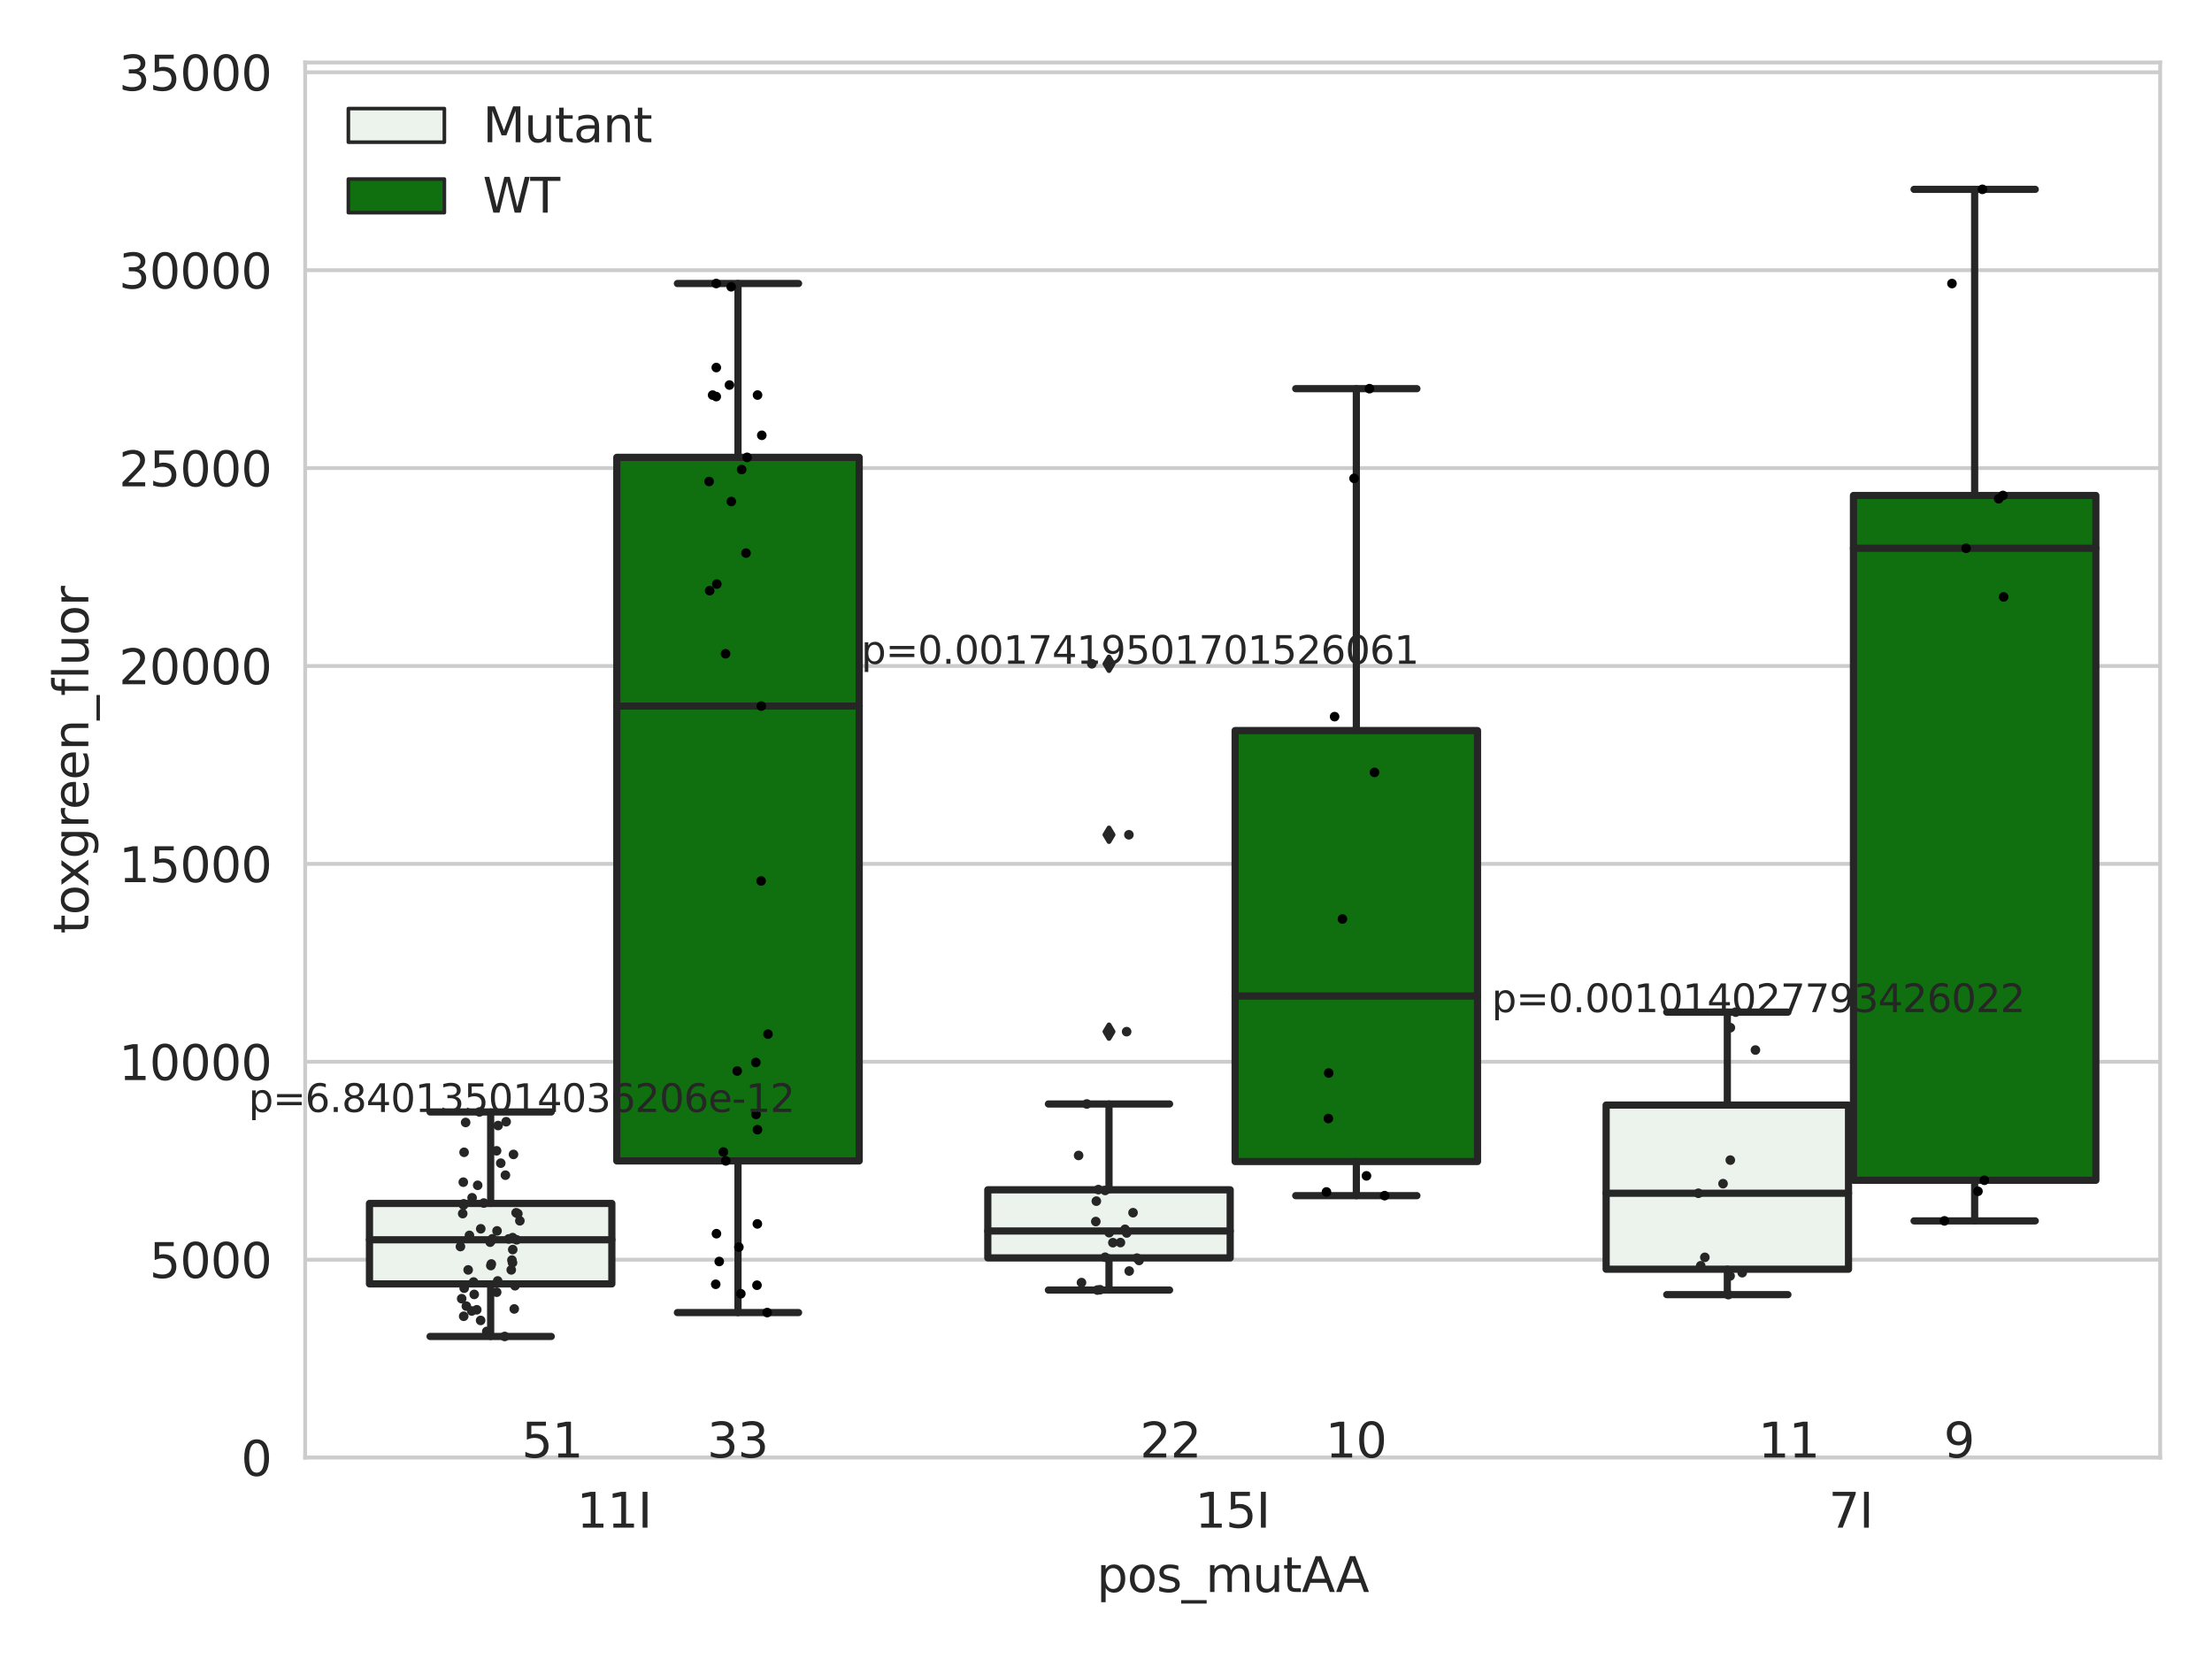 <?xml version="1.0" encoding="utf-8" standalone="no"?>
<!DOCTYPE svg PUBLIC "-//W3C//DTD SVG 1.1//EN"
  "http://www.w3.org/Graphics/SVG/1.1/DTD/svg11.dtd">
<svg xmlns:xlink="http://www.w3.org/1999/xlink" width="460.8pt" height="345.6pt" viewBox="0 0 460.8 345.6" xmlns="http://www.w3.org/2000/svg" version="1.1">
 <defs>
  <style type="text/css">*{stroke-linejoin: round; stroke-linecap: butt}</style>
 </defs>
 <g id="figure_1">
  <g id="patch_1">
   <path d="M 0 345.6 
L 460.8 345.6 
L 460.8 0 
L 0 0 
z
" style="fill: #ffffff"/>
  </g>
  <g id="axes_1">
   <g id="patch_2">
    <path d="M 63.571 303.64 
L 450 303.64 
L 450 13.022 
L 63.571 13.022 
z
" style="fill: #ffffff"/>
   </g>
   <g id="matplotlib.axis_1">
    <g id="xtick_1">
     <g id="text_1">
      <!-- 11I -->
      <g style="fill: #262626" transform="translate(120.139 318.238) scale(0.1 -0.1)">
       <defs>
        <path id="DejaVuSans-31" d="M 794 531 
L 1825 531 
L 1825 4091 
L 703 3866 
L 703 4441 
L 1819 4666 
L 2450 4666 
L 2450 531 
L 3481 531 
L 3481 0 
L 794 0 
L 794 531 
z
" transform="scale(0.016)"/>
        <path id="DejaVuSans-49" d="M 628 4666 
L 1259 4666 
L 1259 0 
L 628 0 
L 628 4666 
z
" transform="scale(0.016)"/>
       </defs>
       <use xlink:href="#DejaVuSans-31"/>
       <use xlink:href="#DejaVuSans-31" x="63.623"/>
       <use xlink:href="#DejaVuSans-49" x="127.246"/>
      </g>
     </g>
    </g>
    <g id="xtick_2">
     <g id="text_2">
      <!-- 15I -->
      <g style="fill: #262626" transform="translate(248.948 318.238) scale(0.1 -0.1)">
       <defs>
        <path id="DejaVuSans-35" d="M 691 4666 
L 3169 4666 
L 3169 4134 
L 1269 4134 
L 1269 2991 
Q 1406 3038 1543 3061 
Q 1681 3084 1819 3084 
Q 2600 3084 3056 2656 
Q 3513 2228 3513 1497 
Q 3513 744 3044 326 
Q 2575 -91 1722 -91 
Q 1428 -91 1123 -41 
Q 819 9 494 109 
L 494 744 
Q 775 591 1075 516 
Q 1375 441 1709 441 
Q 2250 441 2565 725 
Q 2881 1009 2881 1497 
Q 2881 1984 2565 2268 
Q 2250 2553 1709 2553 
Q 1456 2553 1204 2497 
Q 953 2441 691 2322 
L 691 4666 
z
" transform="scale(0.016)"/>
       </defs>
       <use xlink:href="#DejaVuSans-31"/>
       <use xlink:href="#DejaVuSans-35" x="63.623"/>
       <use xlink:href="#DejaVuSans-49" x="127.246"/>
      </g>
     </g>
    </g>
    <g id="xtick_3">
     <g id="text_3">
      <!-- 7I -->
      <g style="fill: #262626" transform="translate(380.939 318.238) scale(0.1 -0.1)">
       <defs>
        <path id="DejaVuSans-37" d="M 525 4666 
L 3525 4666 
L 3525 4397 
L 1831 0 
L 1172 0 
L 2766 4134 
L 525 4134 
L 525 4666 
z
" transform="scale(0.016)"/>
       </defs>
       <use xlink:href="#DejaVuSans-37"/>
       <use xlink:href="#DejaVuSans-49" x="63.623"/>
      </g>
     </g>
    </g>
    <g id="text_4">
     <!-- pos_mutAA -->
     <g style="fill: #262626" transform="translate(228.47 331.638) scale(0.1 -0.1)">
      <defs>
       <path id="DejaVuSans-70" d="M 1159 525 
L 1159 -1331 
L 581 -1331 
L 581 3500 
L 1159 3500 
L 1159 2969 
Q 1341 3281 1617 3432 
Q 1894 3584 2278 3584 
Q 2916 3584 3314 3078 
Q 3713 2572 3713 1747 
Q 3713 922 3314 415 
Q 2916 -91 2278 -91 
Q 1894 -91 1617 61 
Q 1341 213 1159 525 
z
M 3116 1747 
Q 3116 2381 2855 2742 
Q 2594 3103 2138 3103 
Q 1681 3103 1420 2742 
Q 1159 2381 1159 1747 
Q 1159 1113 1420 752 
Q 1681 391 2138 391 
Q 2594 391 2855 752 
Q 3116 1113 3116 1747 
z
" transform="scale(0.016)"/>
       <path id="DejaVuSans-6f" d="M 1959 3097 
Q 1497 3097 1228 2736 
Q 959 2375 959 1747 
Q 959 1119 1226 758 
Q 1494 397 1959 397 
Q 2419 397 2687 759 
Q 2956 1122 2956 1747 
Q 2956 2369 2687 2733 
Q 2419 3097 1959 3097 
z
M 1959 3584 
Q 2709 3584 3137 3096 
Q 3566 2609 3566 1747 
Q 3566 888 3137 398 
Q 2709 -91 1959 -91 
Q 1206 -91 779 398 
Q 353 888 353 1747 
Q 353 2609 779 3096 
Q 1206 3584 1959 3584 
z
" transform="scale(0.016)"/>
       <path id="DejaVuSans-73" d="M 2834 3397 
L 2834 2853 
Q 2591 2978 2328 3040 
Q 2066 3103 1784 3103 
Q 1356 3103 1142 2972 
Q 928 2841 928 2578 
Q 928 2378 1081 2264 
Q 1234 2150 1697 2047 
L 1894 2003 
Q 2506 1872 2764 1633 
Q 3022 1394 3022 966 
Q 3022 478 2636 193 
Q 2250 -91 1575 -91 
Q 1294 -91 989 -36 
Q 684 19 347 128 
L 347 722 
Q 666 556 975 473 
Q 1284 391 1588 391 
Q 1994 391 2212 530 
Q 2431 669 2431 922 
Q 2431 1156 2273 1281 
Q 2116 1406 1581 1522 
L 1381 1569 
Q 847 1681 609 1914 
Q 372 2147 372 2553 
Q 372 3047 722 3315 
Q 1072 3584 1716 3584 
Q 2034 3584 2315 3537 
Q 2597 3491 2834 3397 
z
" transform="scale(0.016)"/>
       <path id="DejaVuSans-5f" d="M 3263 -1063 
L 3263 -1509 
L -63 -1509 
L -63 -1063 
L 3263 -1063 
z
" transform="scale(0.016)"/>
       <path id="DejaVuSans-6d" d="M 3328 2828 
Q 3544 3216 3844 3400 
Q 4144 3584 4550 3584 
Q 5097 3584 5394 3201 
Q 5691 2819 5691 2113 
L 5691 0 
L 5113 0 
L 5113 2094 
Q 5113 2597 4934 2840 
Q 4756 3084 4391 3084 
Q 3944 3084 3684 2787 
Q 3425 2491 3425 1978 
L 3425 0 
L 2847 0 
L 2847 2094 
Q 2847 2600 2669 2842 
Q 2491 3084 2119 3084 
Q 1678 3084 1418 2786 
Q 1159 2488 1159 1978 
L 1159 0 
L 581 0 
L 581 3500 
L 1159 3500 
L 1159 2956 
Q 1356 3278 1631 3431 
Q 1906 3584 2284 3584 
Q 2666 3584 2933 3390 
Q 3200 3197 3328 2828 
z
" transform="scale(0.016)"/>
       <path id="DejaVuSans-75" d="M 544 1381 
L 544 3500 
L 1119 3500 
L 1119 1403 
Q 1119 906 1312 657 
Q 1506 409 1894 409 
Q 2359 409 2629 706 
Q 2900 1003 2900 1516 
L 2900 3500 
L 3475 3500 
L 3475 0 
L 2900 0 
L 2900 538 
Q 2691 219 2414 64 
Q 2138 -91 1772 -91 
Q 1169 -91 856 284 
Q 544 659 544 1381 
z
M 1991 3584 
L 1991 3584 
z
" transform="scale(0.016)"/>
       <path id="DejaVuSans-74" d="M 1172 4494 
L 1172 3500 
L 2356 3500 
L 2356 3053 
L 1172 3053 
L 1172 1153 
Q 1172 725 1289 603 
Q 1406 481 1766 481 
L 2356 481 
L 2356 0 
L 1766 0 
Q 1100 0 847 248 
Q 594 497 594 1153 
L 594 3053 
L 172 3053 
L 172 3500 
L 594 3500 
L 594 4494 
L 1172 4494 
z
" transform="scale(0.016)"/>
       <path id="DejaVuSans-41" d="M 2188 4044 
L 1331 1722 
L 3047 1722 
L 2188 4044 
z
M 1831 4666 
L 2547 4666 
L 4325 0 
L 3669 0 
L 3244 1197 
L 1141 1197 
L 716 0 
L 50 0 
L 1831 4666 
z
" transform="scale(0.016)"/>
      </defs>
      <use xlink:href="#DejaVuSans-70"/>
      <use xlink:href="#DejaVuSans-6f" x="63.477"/>
      <use xlink:href="#DejaVuSans-73" x="124.658"/>
      <use xlink:href="#DejaVuSans-5f" x="176.758"/>
      <use xlink:href="#DejaVuSans-6d" x="226.758"/>
      <use xlink:href="#DejaVuSans-75" x="324.17"/>
      <use xlink:href="#DejaVuSans-74" x="387.549"/>
      <use xlink:href="#DejaVuSans-41" x="426.758"/>
      <use xlink:href="#DejaVuSans-41" x="497.916"/>
     </g>
    </g>
   </g>
   <g id="matplotlib.axis_2">
    <g id="ytick_1">
     <g id="line2d_1">
      <path d="M 63.571 303.64 
L 450 303.64 
" clip-path="url(#p8032a96d03)" style="fill: none; stroke: #cccccc; stroke-width: 0.8; stroke-linecap: round"/>
     </g>
     <g id="text_5">
      <!-- 0 -->
      <g style="fill: #262626" transform="translate(50.209 307.439) scale(0.1 -0.1)">
       <defs>
        <path id="DejaVuSans-30" d="M 2034 4250 
Q 1547 4250 1301 3770 
Q 1056 3291 1056 2328 
Q 1056 1369 1301 889 
Q 1547 409 2034 409 
Q 2525 409 2770 889 
Q 3016 1369 3016 2328 
Q 3016 3291 2770 3770 
Q 2525 4250 2034 4250 
z
M 2034 4750 
Q 2819 4750 3233 4129 
Q 3647 3509 3647 2328 
Q 3647 1150 3233 529 
Q 2819 -91 2034 -91 
Q 1250 -91 836 529 
Q 422 1150 422 2328 
Q 422 3509 836 4129 
Q 1250 4750 2034 4750 
z
" transform="scale(0.016)"/>
       </defs>
       <use xlink:href="#DejaVuSans-30"/>
      </g>
     </g>
    </g>
    <g id="ytick_2">
     <g id="line2d_2">
      <path d="M 63.571 262.414 
L 450 262.414 
" clip-path="url(#p8032a96d03)" style="fill: none; stroke: #cccccc; stroke-width: 0.8; stroke-linecap: round"/>
     </g>
     <g id="text_6">
      <!-- 5000 -->
      <g style="fill: #262626" transform="translate(31.121 266.214) scale(0.1 -0.1)">
       <use xlink:href="#DejaVuSans-35"/>
       <use xlink:href="#DejaVuSans-30" x="63.623"/>
       <use xlink:href="#DejaVuSans-30" x="127.246"/>
       <use xlink:href="#DejaVuSans-30" x="190.869"/>
      </g>
     </g>
    </g>
    <g id="ytick_3">
     <g id="line2d_3">
      <path d="M 63.571 221.189 
L 450 221.189 
" clip-path="url(#p8032a96d03)" style="fill: none; stroke: #cccccc; stroke-width: 0.8; stroke-linecap: round"/>
     </g>
     <g id="text_7">
      <!-- 10000 -->
      <g style="fill: #262626" transform="translate(24.759 224.988) scale(0.1 -0.1)">
       <use xlink:href="#DejaVuSans-31"/>
       <use xlink:href="#DejaVuSans-30" x="63.623"/>
       <use xlink:href="#DejaVuSans-30" x="127.246"/>
       <use xlink:href="#DejaVuSans-30" x="190.869"/>
       <use xlink:href="#DejaVuSans-30" x="254.492"/>
      </g>
     </g>
    </g>
    <g id="ytick_4">
     <g id="line2d_4">
      <path d="M 63.571 179.963 
L 450 179.963 
" clip-path="url(#p8032a96d03)" style="fill: none; stroke: #cccccc; stroke-width: 0.8; stroke-linecap: round"/>
     </g>
     <g id="text_8">
      <!-- 15000 -->
      <g style="fill: #262626" transform="translate(24.759 183.762) scale(0.1 -0.1)">
       <use xlink:href="#DejaVuSans-31"/>
       <use xlink:href="#DejaVuSans-35" x="63.623"/>
       <use xlink:href="#DejaVuSans-30" x="127.246"/>
       <use xlink:href="#DejaVuSans-30" x="190.869"/>
       <use xlink:href="#DejaVuSans-30" x="254.492"/>
      </g>
     </g>
    </g>
    <g id="ytick_5">
     <g id="line2d_5">
      <path d="M 63.571 138.738 
L 450 138.738 
" clip-path="url(#p8032a96d03)" style="fill: none; stroke: #cccccc; stroke-width: 0.8; stroke-linecap: round"/>
     </g>
     <g id="text_9">
      <!-- 20000 -->
      <g style="fill: #262626" transform="translate(24.759 142.537) scale(0.1 -0.1)">
       <defs>
        <path id="DejaVuSans-32" d="M 1228 531 
L 3431 531 
L 3431 0 
L 469 0 
L 469 531 
Q 828 903 1448 1529 
Q 2069 2156 2228 2338 
Q 2531 2678 2651 2914 
Q 2772 3150 2772 3378 
Q 2772 3750 2511 3984 
Q 2250 4219 1831 4219 
Q 1534 4219 1204 4116 
Q 875 4013 500 3803 
L 500 4441 
Q 881 4594 1212 4672 
Q 1544 4750 1819 4750 
Q 2544 4750 2975 4387 
Q 3406 4025 3406 3419 
Q 3406 3131 3298 2873 
Q 3191 2616 2906 2266 
Q 2828 2175 2409 1742 
Q 1991 1309 1228 531 
z
" transform="scale(0.016)"/>
       </defs>
       <use xlink:href="#DejaVuSans-32"/>
       <use xlink:href="#DejaVuSans-30" x="63.623"/>
       <use xlink:href="#DejaVuSans-30" x="127.246"/>
       <use xlink:href="#DejaVuSans-30" x="190.869"/>
       <use xlink:href="#DejaVuSans-30" x="254.492"/>
      </g>
     </g>
    </g>
    <g id="ytick_6">
     <g id="line2d_6">
      <path d="M 63.571 97.512 
L 450 97.512 
" clip-path="url(#p8032a96d03)" style="fill: none; stroke: #cccccc; stroke-width: 0.8; stroke-linecap: round"/>
     </g>
     <g id="text_10">
      <!-- 25000 -->
      <g style="fill: #262626" transform="translate(24.759 101.311) scale(0.1 -0.1)">
       <use xlink:href="#DejaVuSans-32"/>
       <use xlink:href="#DejaVuSans-35" x="63.623"/>
       <use xlink:href="#DejaVuSans-30" x="127.246"/>
       <use xlink:href="#DejaVuSans-30" x="190.869"/>
       <use xlink:href="#DejaVuSans-30" x="254.492"/>
      </g>
     </g>
    </g>
    <g id="ytick_7">
     <g id="line2d_7">
      <path d="M 63.571 56.286 
L 450 56.286 
" clip-path="url(#p8032a96d03)" style="fill: none; stroke: #cccccc; stroke-width: 0.8; stroke-linecap: round"/>
     </g>
     <g id="text_11">
      <!-- 30000 -->
      <g style="fill: #262626" transform="translate(24.759 60.085) scale(0.1 -0.1)">
       <defs>
        <path id="DejaVuSans-33" d="M 2597 2516 
Q 3050 2419 3304 2112 
Q 3559 1806 3559 1356 
Q 3559 666 3084 287 
Q 2609 -91 1734 -91 
Q 1441 -91 1130 -33 
Q 819 25 488 141 
L 488 750 
Q 750 597 1062 519 
Q 1375 441 1716 441 
Q 2309 441 2620 675 
Q 2931 909 2931 1356 
Q 2931 1769 2642 2001 
Q 2353 2234 1838 2234 
L 1294 2234 
L 1294 2753 
L 1863 2753 
Q 2328 2753 2575 2939 
Q 2822 3125 2822 3475 
Q 2822 3834 2567 4026 
Q 2313 4219 1838 4219 
Q 1578 4219 1281 4162 
Q 984 4106 628 3988 
L 628 4550 
Q 988 4650 1302 4700 
Q 1616 4750 1894 4750 
Q 2613 4750 3031 4423 
Q 3450 4097 3450 3541 
Q 3450 3153 3228 2886 
Q 3006 2619 2597 2516 
z
" transform="scale(0.016)"/>
       </defs>
       <use xlink:href="#DejaVuSans-33"/>
       <use xlink:href="#DejaVuSans-30" x="63.623"/>
       <use xlink:href="#DejaVuSans-30" x="127.246"/>
       <use xlink:href="#DejaVuSans-30" x="190.869"/>
       <use xlink:href="#DejaVuSans-30" x="254.492"/>
      </g>
     </g>
    </g>
    <g id="ytick_8">
     <g id="line2d_8">
      <path d="M 63.571 15.061 
L 450 15.061 
" clip-path="url(#p8032a96d03)" style="fill: none; stroke: #cccccc; stroke-width: 0.8; stroke-linecap: round"/>
     </g>
     <g id="text_12">
      <!-- 35000 -->
      <g style="fill: #262626" transform="translate(24.759 18.86) scale(0.1 -0.1)">
       <use xlink:href="#DejaVuSans-33"/>
       <use xlink:href="#DejaVuSans-35" x="63.623"/>
       <use xlink:href="#DejaVuSans-30" x="127.246"/>
       <use xlink:href="#DejaVuSans-30" x="190.869"/>
       <use xlink:href="#DejaVuSans-30" x="254.492"/>
      </g>
     </g>
    </g>
    <g id="text_13">
     <!-- toxgreen_fluor -->
     <g style="fill: #262626" transform="translate(18.401 194.526) rotate(-90) scale(0.1 -0.1)">
      <defs>
       <path id="DejaVuSans-78" d="M 3513 3500 
L 2247 1797 
L 3578 0 
L 2900 0 
L 1881 1375 
L 863 0 
L 184 0 
L 1544 1831 
L 300 3500 
L 978 3500 
L 1906 2253 
L 2834 3500 
L 3513 3500 
z
" transform="scale(0.016)"/>
       <path id="DejaVuSans-67" d="M 2906 1791 
Q 2906 2416 2648 2759 
Q 2391 3103 1925 3103 
Q 1463 3103 1205 2759 
Q 947 2416 947 1791 
Q 947 1169 1205 825 
Q 1463 481 1925 481 
Q 2391 481 2648 825 
Q 2906 1169 2906 1791 
z
M 3481 434 
Q 3481 -459 3084 -895 
Q 2688 -1331 1869 -1331 
Q 1566 -1331 1297 -1286 
Q 1028 -1241 775 -1147 
L 775 -588 
Q 1028 -725 1275 -790 
Q 1522 -856 1778 -856 
Q 2344 -856 2625 -561 
Q 2906 -266 2906 331 
L 2906 616 
Q 2728 306 2450 153 
Q 2172 0 1784 0 
Q 1141 0 747 490 
Q 353 981 353 1791 
Q 353 2603 747 3093 
Q 1141 3584 1784 3584 
Q 2172 3584 2450 3431 
Q 2728 3278 2906 2969 
L 2906 3500 
L 3481 3500 
L 3481 434 
z
" transform="scale(0.016)"/>
       <path id="DejaVuSans-72" d="M 2631 2963 
Q 2534 3019 2420 3045 
Q 2306 3072 2169 3072 
Q 1681 3072 1420 2755 
Q 1159 2438 1159 1844 
L 1159 0 
L 581 0 
L 581 3500 
L 1159 3500 
L 1159 2956 
Q 1341 3275 1631 3429 
Q 1922 3584 2338 3584 
Q 2397 3584 2469 3576 
Q 2541 3569 2628 3553 
L 2631 2963 
z
" transform="scale(0.016)"/>
       <path id="DejaVuSans-65" d="M 3597 1894 
L 3597 1613 
L 953 1613 
Q 991 1019 1311 708 
Q 1631 397 2203 397 
Q 2534 397 2845 478 
Q 3156 559 3463 722 
L 3463 178 
Q 3153 47 2828 -22 
Q 2503 -91 2169 -91 
Q 1331 -91 842 396 
Q 353 884 353 1716 
Q 353 2575 817 3079 
Q 1281 3584 2069 3584 
Q 2775 3584 3186 3129 
Q 3597 2675 3597 1894 
z
M 3022 2063 
Q 3016 2534 2758 2815 
Q 2500 3097 2075 3097 
Q 1594 3097 1305 2825 
Q 1016 2553 972 2059 
L 3022 2063 
z
" transform="scale(0.016)"/>
       <path id="DejaVuSans-6e" d="M 3513 2113 
L 3513 0 
L 2938 0 
L 2938 2094 
Q 2938 2591 2744 2837 
Q 2550 3084 2163 3084 
Q 1697 3084 1428 2787 
Q 1159 2491 1159 1978 
L 1159 0 
L 581 0 
L 581 3500 
L 1159 3500 
L 1159 2956 
Q 1366 3272 1645 3428 
Q 1925 3584 2291 3584 
Q 2894 3584 3203 3211 
Q 3513 2838 3513 2113 
z
" transform="scale(0.016)"/>
       <path id="DejaVuSans-66" d="M 2375 4863 
L 2375 4384 
L 1825 4384 
Q 1516 4384 1395 4259 
Q 1275 4134 1275 3809 
L 1275 3500 
L 2222 3500 
L 2222 3053 
L 1275 3053 
L 1275 0 
L 697 0 
L 697 3053 
L 147 3053 
L 147 3500 
L 697 3500 
L 697 3744 
Q 697 4328 969 4595 
Q 1241 4863 1831 4863 
L 2375 4863 
z
" transform="scale(0.016)"/>
       <path id="DejaVuSans-6c" d="M 603 4863 
L 1178 4863 
L 1178 0 
L 603 0 
L 603 4863 
z
" transform="scale(0.016)"/>
      </defs>
      <use xlink:href="#DejaVuSans-74"/>
      <use xlink:href="#DejaVuSans-6f" x="39.209"/>
      <use xlink:href="#DejaVuSans-78" x="97.266"/>
      <use xlink:href="#DejaVuSans-67" x="156.445"/>
      <use xlink:href="#DejaVuSans-72" x="219.922"/>
      <use xlink:href="#DejaVuSans-65" x="258.785"/>
      <use xlink:href="#DejaVuSans-65" x="320.309"/>
      <use xlink:href="#DejaVuSans-6e" x="381.832"/>
      <use xlink:href="#DejaVuSans-5f" x="445.211"/>
      <use xlink:href="#DejaVuSans-66" x="495.211"/>
      <use xlink:href="#DejaVuSans-6c" x="530.416"/>
      <use xlink:href="#DejaVuSans-75" x="558.199"/>
      <use xlink:href="#DejaVuSans-6f" x="621.578"/>
      <use xlink:href="#DejaVuSans-72" x="682.76"/>
     </g>
    </g>
   </g>
   <g id="patch_3">
    <path d="M 76.967 267.456 
L 127.461 267.456 
L 127.461 250.695 
L 76.967 250.695 
L 76.967 267.456 
z
" clip-path="url(#p8032a96d03)" style="fill: #ecf2ec; stroke: #262626; stroke-width: 1.5; stroke-linejoin: miter"/>
   </g>
   <g id="patch_4">
    <path d="M 128.491 241.838 
L 178.985 241.838 
L 178.985 95.275 
L 128.491 95.275 
L 128.491 241.838 
z
" clip-path="url(#p8032a96d03)" style="fill: #107010; stroke: #262626; stroke-width: 1.5; stroke-linejoin: miter"/>
   </g>
   <g id="patch_5">
    <path d="M 205.777 262.045 
L 256.27 262.045 
L 256.27 247.855 
L 205.777 247.855 
L 205.777 262.045 
z
" clip-path="url(#p8032a96d03)" style="fill: #ecf2ec; stroke: #262626; stroke-width: 1.5; stroke-linejoin: miter"/>
   </g>
   <g id="patch_6">
    <path d="M 257.301 241.966 
L 307.794 241.966 
L 307.794 152.193 
L 257.301 152.193 
L 257.301 241.966 
z
" clip-path="url(#p8032a96d03)" style="fill: #107010; stroke: #262626; stroke-width: 1.5; stroke-linejoin: miter"/>
   </g>
   <g id="patch_7">
    <path d="M 334.587 264.404 
L 385.08 264.404 
L 385.08 230.206 
L 334.587 230.206 
L 334.587 264.404 
z
" clip-path="url(#p8032a96d03)" style="fill: #ecf2ec; stroke: #262626; stroke-width: 1.5; stroke-linejoin: miter"/>
   </g>
   <g id="patch_8">
    <path d="M 386.11 245.873 
L 436.604 245.873 
L 436.604 103.214 
L 386.11 103.214 
L 386.11 245.873 
z
" clip-path="url(#p8032a96d03)" style="fill: #107010; stroke: #262626; stroke-width: 1.5; stroke-linejoin: miter"/>
   </g>
   <g id="patch_9">
    <path d="M 127.976 303.64 
L 127.976 303.64 
L 127.976 303.64 
L 127.976 303.64 
z
" clip-path="url(#p8032a96d03)" style="fill: #ecf2ec; stroke: #262626; stroke-width: 0.75; stroke-linejoin: miter"/>
   </g>
   <g id="patch_10">
    <path d="M 127.976 303.64 
L 127.976 303.64 
L 127.976 303.64 
L 127.976 303.64 
z
" clip-path="url(#p8032a96d03)" style="fill: #107010; stroke: #262626; stroke-width: 0.75; stroke-linejoin: miter"/>
   </g>
   <g id="PathCollection_1"/>
   <g id="PathCollection_2"/>
   <g id="line2d_9">
    <path d="M 102.214 267.456 
L 102.214 278.405 
" clip-path="url(#p8032a96d03)" style="fill: none; stroke: #262626; stroke-width: 1.5; stroke-linecap: round"/>
   </g>
   <g id="line2d_10">
    <path d="M 102.214 250.695 
L 102.214 231.641 
" clip-path="url(#p8032a96d03)" style="fill: none; stroke: #262626; stroke-width: 1.5; stroke-linecap: round"/>
   </g>
   <g id="line2d_11">
    <path d="M 89.591 278.405 
L 114.837 278.405 
" clip-path="url(#p8032a96d03)" style="fill: none; stroke: #262626; stroke-width: 1.5; stroke-linecap: round"/>
   </g>
   <g id="line2d_12">
    <path d="M 89.591 231.641 
L 114.837 231.641 
" clip-path="url(#p8032a96d03)" style="fill: none; stroke: #262626; stroke-width: 1.5; stroke-linecap: round"/>
   </g>
   <g id="line2d_13"/>
   <g id="line2d_14">
    <path d="M 153.738 241.838 
L 153.738 273.432 
" clip-path="url(#p8032a96d03)" style="fill: none; stroke: #262626; stroke-width: 1.5; stroke-linecap: round"/>
   </g>
   <g id="line2d_15">
    <path d="M 153.738 95.275 
L 153.738 59.06 
" clip-path="url(#p8032a96d03)" style="fill: none; stroke: #262626; stroke-width: 1.5; stroke-linecap: round"/>
   </g>
   <g id="line2d_16">
    <path d="M 141.115 273.432 
L 166.361 273.432 
" clip-path="url(#p8032a96d03)" style="fill: none; stroke: #262626; stroke-width: 1.5; stroke-linecap: round"/>
   </g>
   <g id="line2d_17">
    <path d="M 141.115 59.06 
L 166.361 59.06 
" clip-path="url(#p8032a96d03)" style="fill: none; stroke: #262626; stroke-width: 1.5; stroke-linecap: round"/>
   </g>
   <g id="line2d_18"/>
   <g id="line2d_19">
    <path d="M 231.024 262.045 
L 231.024 268.743 
" clip-path="url(#p8032a96d03)" style="fill: none; stroke: #262626; stroke-width: 1.5; stroke-linecap: round"/>
   </g>
   <g id="line2d_20">
    <path d="M 231.024 247.855 
L 231.024 229.979 
" clip-path="url(#p8032a96d03)" style="fill: none; stroke: #262626; stroke-width: 1.5; stroke-linecap: round"/>
   </g>
   <g id="line2d_21">
    <path d="M 218.4 268.743 
L 243.647 268.743 
" clip-path="url(#p8032a96d03)" style="fill: none; stroke: #262626; stroke-width: 1.5; stroke-linecap: round"/>
   </g>
   <g id="line2d_22">
    <path d="M 218.4 229.979 
L 243.647 229.979 
" clip-path="url(#p8032a96d03)" style="fill: none; stroke: #262626; stroke-width: 1.5; stroke-linecap: round"/>
   </g>
   <g id="line2d_23">
    <defs>
     <path id="m7e3549a130" d="M -0 1.414 
L 0.849 0 
L 0 -1.414 
L -0.849 -0 
z
" style="stroke: #262626; stroke-linejoin: miter"/>
    </defs>
    <g clip-path="url(#p8032a96d03)">
     <use xlink:href="#m7e3549a130" x="231.024" y="173.897" style="fill: #262626; stroke: #262626; stroke-linejoin: miter"/>
     <use xlink:href="#m7e3549a130" x="231.024" y="138.283" style="fill: #262626; stroke: #262626; stroke-linejoin: miter"/>
     <use xlink:href="#m7e3549a130" x="231.024" y="214.913" style="fill: #262626; stroke: #262626; stroke-linejoin: miter"/>
    </g>
   </g>
   <g id="line2d_24">
    <path d="M 282.548 241.966 
L 282.548 249.075 
" clip-path="url(#p8032a96d03)" style="fill: none; stroke: #262626; stroke-width: 1.5; stroke-linecap: round"/>
   </g>
   <g id="line2d_25">
    <path d="M 282.548 152.193 
L 282.548 80.967 
" clip-path="url(#p8032a96d03)" style="fill: none; stroke: #262626; stroke-width: 1.5; stroke-linecap: round"/>
   </g>
   <g id="line2d_26">
    <path d="M 269.924 249.075 
L 295.171 249.075 
" clip-path="url(#p8032a96d03)" style="fill: none; stroke: #262626; stroke-width: 1.5; stroke-linecap: round"/>
   </g>
   <g id="line2d_27">
    <path d="M 269.924 80.967 
L 295.171 80.967 
" clip-path="url(#p8032a96d03)" style="fill: none; stroke: #262626; stroke-width: 1.5; stroke-linecap: round"/>
   </g>
   <g id="line2d_28"/>
   <g id="line2d_29">
    <path d="M 359.833 264.404 
L 359.833 269.697 
" clip-path="url(#p8032a96d03)" style="fill: none; stroke: #262626; stroke-width: 1.5; stroke-linecap: round"/>
   </g>
   <g id="line2d_30">
    <path d="M 359.833 230.206 
L 359.833 210.844 
" clip-path="url(#p8032a96d03)" style="fill: none; stroke: #262626; stroke-width: 1.5; stroke-linecap: round"/>
   </g>
   <g id="line2d_31">
    <path d="M 347.21 269.697 
L 372.457 269.697 
" clip-path="url(#p8032a96d03)" style="fill: none; stroke: #262626; stroke-width: 1.5; stroke-linecap: round"/>
   </g>
   <g id="line2d_32">
    <path d="M 347.21 210.844 
L 372.457 210.844 
" clip-path="url(#p8032a96d03)" style="fill: none; stroke: #262626; stroke-width: 1.5; stroke-linecap: round"/>
   </g>
   <g id="line2d_33"/>
   <g id="line2d_34">
    <path d="M 411.357 245.873 
L 411.357 254.332 
" clip-path="url(#p8032a96d03)" style="fill: none; stroke: #262626; stroke-width: 1.5; stroke-linecap: round"/>
   </g>
   <g id="line2d_35">
    <path d="M 411.357 103.214 
L 411.357 39.442 
" clip-path="url(#p8032a96d03)" style="fill: none; stroke: #262626; stroke-width: 1.5; stroke-linecap: round"/>
   </g>
   <g id="line2d_36">
    <path d="M 398.734 254.332 
L 423.98 254.332 
" clip-path="url(#p8032a96d03)" style="fill: none; stroke: #262626; stroke-width: 1.5; stroke-linecap: round"/>
   </g>
   <g id="line2d_37">
    <path d="M 398.734 39.442 
L 423.98 39.442 
" clip-path="url(#p8032a96d03)" style="fill: none; stroke: #262626; stroke-width: 1.5; stroke-linecap: round"/>
   </g>
   <g id="line2d_38"/>
   <g id="line2d_39">
    <path d="M 76.967 258.269 
L 127.461 258.269 
" clip-path="url(#p8032a96d03)" style="fill: none; stroke: #262626; stroke-width: 1.5; stroke-linecap: round"/>
   </g>
   <g id="line2d_40">
    <path d="M 128.491 147.086 
L 178.985 147.086 
" clip-path="url(#p8032a96d03)" style="fill: none; stroke: #262626; stroke-width: 1.5; stroke-linecap: round"/>
   </g>
   <g id="line2d_41">
    <path d="M 205.777 256.439 
L 256.27 256.439 
" clip-path="url(#p8032a96d03)" style="fill: none; stroke: #262626; stroke-width: 1.5; stroke-linecap: round"/>
   </g>
   <g id="line2d_42">
    <path d="M 257.301 207.489 
L 307.794 207.489 
" clip-path="url(#p8032a96d03)" style="fill: none; stroke: #262626; stroke-width: 1.5; stroke-linecap: round"/>
   </g>
   <g id="line2d_43">
    <path d="M 334.587 248.577 
L 385.08 248.577 
" clip-path="url(#p8032a96d03)" style="fill: none; stroke: #262626; stroke-width: 1.5; stroke-linecap: round"/>
   </g>
   <g id="line2d_44">
    <path d="M 386.11 114.218 
L 436.604 114.218 
" clip-path="url(#p8032a96d03)" style="fill: none; stroke: #262626; stroke-width: 1.5; stroke-linecap: round"/>
   </g>
   <g id="patch_11">
    <path d="M 63.571 303.64 
L 63.571 13.022 
" style="fill: none; stroke: #cccccc; stroke-width: 0.8; stroke-linejoin: miter; stroke-linecap: square"/>
   </g>
   <g id="patch_12">
    <path d="M 450 303.64 
L 450 13.022 
" style="fill: none; stroke: #cccccc; stroke-width: 0.8; stroke-linejoin: miter; stroke-linecap: square"/>
   </g>
   <g id="patch_13">
    <path d="M 63.571 303.64 
L 450 303.64 
" style="fill: none; stroke: #cccccc; stroke-width: 0.8; stroke-linejoin: miter; stroke-linecap: square"/>
   </g>
   <g id="patch_14">
    <path d="M 63.571 13.022 
L 450 13.022 
" style="fill: none; stroke: #cccccc; stroke-width: 0.8; stroke-linejoin: miter; stroke-linecap: square"/>
   </g>
   <g id="PathCollection_3">
    <defs>
     <path id="C0_0_3e267de864" d="M 0 1 
C 0.265 1 0.52 0.895 0.707 0.707 
C 0.895 0.52 1 0.265 1 -0 
C 1 -0.265 0.895 -0.52 0.707 -0.707 
C 0.52 -0.895 0.265 -1 0 -1 
C -0.265 -1 -0.52 -0.895 -0.707 -0.707 
C -0.895 -0.52 -1 -0.265 -1 0 
C -1 0.265 -0.895 0.52 -0.707 0.707 
C -0.52 0.895 -0.265 1 0 1 
z
"/>
    </defs>
    <g clip-path="url(#p8032a96d03)">
     <use xlink:href="#C0_0_3e267de864" x="103.467" y="269.191" style="fill: #262626"/>
    </g>
    <g clip-path="url(#p8032a96d03)">
     <use xlink:href="#C0_0_3e267de864" x="96.606" y="250.775" style="fill: #262626"/>
    </g>
    <g clip-path="url(#p8032a96d03)">
     <use xlink:href="#C0_0_3e267de864" x="102.518" y="258.269" style="fill: #262626"/>
    </g>
    <g clip-path="url(#p8032a96d03)">
     <use xlink:href="#C0_0_3e267de864" x="106.502" y="264.541" style="fill: #262626"/>
    </g>
    <g clip-path="url(#p8032a96d03)">
     <use xlink:href="#C0_0_3e267de864" x="107.287" y="267.845" style="fill: #262626"/>
    </g>
    <g clip-path="url(#p8032a96d03)">
     <use xlink:href="#C0_0_3e267de864" x="99.51" y="246.918" style="fill: #262626"/>
    </g>
    <g clip-path="url(#p8032a96d03)">
     <use xlink:href="#C0_0_3e267de864" x="106.971" y="240.487" style="fill: #262626"/>
    </g>
    <g clip-path="url(#p8032a96d03)">
     <use xlink:href="#C0_0_3e267de864" x="96.595" y="274.203" style="fill: #262626"/>
    </g>
    <g clip-path="url(#p8032a96d03)">
     <use xlink:href="#C0_0_3e267de864" x="97.791" y="257.354" style="fill: #262626"/>
    </g>
    <g clip-path="url(#p8032a96d03)">
     <use xlink:href="#C0_0_3e267de864" x="96.39" y="252.816" style="fill: #262626"/>
    </g>
    <g clip-path="url(#p8032a96d03)">
     <use xlink:href="#C0_0_3e267de864" x="104.316" y="242.309" style="fill: #262626"/>
    </g>
    <g clip-path="url(#p8032a96d03)">
     <use xlink:href="#C0_0_3e267de864" x="98.267" y="273.098" style="fill: #262626"/>
    </g>
    <g clip-path="url(#p8032a96d03)">
     <use xlink:href="#C0_0_3e267de864" x="97.001" y="233.83" style="fill: #262626"/>
    </g>
    <g clip-path="url(#p8032a96d03)">
     <use xlink:href="#C0_0_3e267de864" x="103.676" y="266.843" style="fill: #262626"/>
    </g>
    <g clip-path="url(#p8032a96d03)">
     <use xlink:href="#C0_0_3e267de864" x="107.128" y="272.676" style="fill: #262626"/>
    </g>
    <g clip-path="url(#p8032a96d03)">
     <use xlink:href="#C0_0_3e267de864" x="98.791" y="269.65" style="fill: #262626"/>
    </g>
    <g clip-path="url(#p8032a96d03)">
     <use xlink:href="#C0_0_3e267de864" x="102.577" y="258.064" style="fill: #262626"/>
    </g>
    <g clip-path="url(#p8032a96d03)">
     <use xlink:href="#C0_0_3e267de864" x="101.401" y="277.363" style="fill: #262626"/>
    </g>
    <g clip-path="url(#p8032a96d03)">
     <use xlink:href="#C0_0_3e267de864" x="107.617" y="258.271" style="fill: #262626"/>
    </g>
    <g clip-path="url(#p8032a96d03)">
     <use xlink:href="#C0_0_3e267de864" x="100.781" y="250.614" style="fill: #262626"/>
    </g>
    <g clip-path="url(#p8032a96d03)">
     <use xlink:href="#C0_0_3e267de864" x="99.323" y="272.851" style="fill: #262626"/>
    </g>
    <g clip-path="url(#p8032a96d03)">
     <use xlink:href="#C0_0_3e267de864" x="95.917" y="259.682" style="fill: #262626"/>
    </g>
    <g clip-path="url(#p8032a96d03)">
     <use xlink:href="#C0_0_3e267de864" x="103.765" y="234.471" style="fill: #262626"/>
    </g>
    <g clip-path="url(#p8032a96d03)">
     <use xlink:href="#C0_0_3e267de864" x="98.346" y="249.515" style="fill: #262626"/>
    </g>
    <g clip-path="url(#p8032a96d03)">
     <use xlink:href="#C0_0_3e267de864" x="107.516" y="252.643" style="fill: #262626"/>
    </g>
    <g clip-path="url(#p8032a96d03)">
     <use xlink:href="#C0_0_3e267de864" x="106.815" y="260.31" style="fill: #262626"/>
    </g>
    <g clip-path="url(#p8032a96d03)">
     <use xlink:href="#C0_0_3e267de864" x="106.768" y="263.044" style="fill: #262626"/>
    </g>
    <g clip-path="url(#p8032a96d03)">
     <use xlink:href="#C0_0_3e267de864" x="106.793" y="257.817" style="fill: #262626"/>
    </g>
    <g clip-path="url(#p8032a96d03)">
     <use xlink:href="#C0_0_3e267de864" x="102.11" y="258.771" style="fill: #262626"/>
    </g>
    <g clip-path="url(#p8032a96d03)">
     <use xlink:href="#C0_0_3e267de864" x="105.288" y="244.81" style="fill: #262626"/>
    </g>
    <g clip-path="url(#p8032a96d03)">
     <use xlink:href="#C0_0_3e267de864" x="96.175" y="270.541" style="fill: #262626"/>
    </g>
    <g clip-path="url(#p8032a96d03)">
     <use xlink:href="#C0_0_3e267de864" x="107.879" y="252.833" style="fill: #262626"/>
    </g>
    <g clip-path="url(#p8032a96d03)">
     <use xlink:href="#C0_0_3e267de864" x="102.25" y="263.641" style="fill: #262626"/>
    </g>
    <g clip-path="url(#p8032a96d03)">
     <use xlink:href="#C0_0_3e267de864" x="100.123" y="275.068" style="fill: #262626"/>
    </g>
    <g clip-path="url(#p8032a96d03)">
     <use xlink:href="#C0_0_3e267de864" x="96.513" y="246.266" style="fill: #262626"/>
    </g>
    <g clip-path="url(#p8032a96d03)">
     <use xlink:href="#C0_0_3e267de864" x="96.696" y="268.354" style="fill: #262626"/>
    </g>
    <g clip-path="url(#p8032a96d03)">
     <use xlink:href="#C0_0_3e267de864" x="99.874" y="231.641" style="fill: #262626"/>
    </g>
    <g clip-path="url(#p8032a96d03)">
     <use xlink:href="#C0_0_3e267de864" x="100.151" y="255.979" style="fill: #262626"/>
    </g>
    <g clip-path="url(#p8032a96d03)">
     <use xlink:href="#C0_0_3e267de864" x="97.527" y="264.546" style="fill: #262626"/>
    </g>
    <g clip-path="url(#p8032a96d03)">
     <use xlink:href="#C0_0_3e267de864" x="106.645" y="262.502" style="fill: #262626"/>
    </g>
    <g clip-path="url(#p8032a96d03)">
     <use xlink:href="#C0_0_3e267de864" x="98.654" y="267.067" style="fill: #262626"/>
    </g>
    <g clip-path="url(#p8032a96d03)">
     <use xlink:href="#C0_0_3e267de864" x="105.962" y="258.093" style="fill: #262626"/>
    </g>
    <g clip-path="url(#p8032a96d03)">
     <use xlink:href="#C0_0_3e267de864" x="105.438" y="233.675" style="fill: #262626"/>
    </g>
    <g clip-path="url(#p8032a96d03)">
     <use xlink:href="#C0_0_3e267de864" x="97.152" y="272.092" style="fill: #262626"/>
    </g>
    <g clip-path="url(#p8032a96d03)">
     <use xlink:href="#C0_0_3e267de864" x="103.543" y="256.415" style="fill: #262626"/>
    </g>
    <g clip-path="url(#p8032a96d03)">
     <use xlink:href="#C0_0_3e267de864" x="96.559" y="251.039" style="fill: #262626"/>
    </g>
    <g clip-path="url(#p8032a96d03)">
     <use xlink:href="#C0_0_3e267de864" x="102.352" y="263.309" style="fill: #262626"/>
    </g>
    <g clip-path="url(#p8032a96d03)">
     <use xlink:href="#C0_0_3e267de864" x="105.14" y="278.405" style="fill: #262626"/>
    </g>
    <g clip-path="url(#p8032a96d03)">
     <use xlink:href="#C0_0_3e267de864" x="96.679" y="240.044" style="fill: #262626"/>
    </g>
    <g clip-path="url(#p8032a96d03)">
     <use xlink:href="#C0_0_3e267de864" x="103.45" y="239.735" style="fill: #262626"/>
    </g>
    <g clip-path="url(#p8032a96d03)">
     <use xlink:href="#C0_0_3e267de864" x="108.296" y="254.319" style="fill: #262626"/>
    </g>
   </g>
   <g id="PathCollection_4">
    <defs>
     <path id="C1_0_7af5e5643e" d="M 0 1 
C 0.265 1 0.52 0.895 0.707 0.707 
C 0.895 0.52 1 0.265 1 -0 
C 1 -0.265 0.895 -0.52 0.707 -0.707 
C 0.52 -0.895 0.265 -1 0 -1 
C -0.265 -1 -0.52 -0.895 -0.707 -0.707 
C -0.895 -0.52 -1 -0.265 -1 0 
C -1 0.265 -0.895 0.52 -0.707 0.707 
C -0.52 0.895 -0.265 1 0 1 
z
"/>
    </defs>
    <g clip-path="url(#p8032a96d03)">
     <use xlink:href="#C1_0_7af5e5643e" x="159.991" y="215.427"/>
    </g>
    <g clip-path="url(#p8032a96d03)">
     <use xlink:href="#C1_0_7af5e5643e" x="157.773" y="254.96"/>
    </g>
    <g clip-path="url(#p8032a96d03)">
     <use xlink:href="#C1_0_7af5e5643e" x="149.249" y="256.999"/>
    </g>
    <g clip-path="url(#p8032a96d03)">
     <use xlink:href="#C1_0_7af5e5643e" x="150.685" y="239.983"/>
    </g>
    <g clip-path="url(#p8032a96d03)">
     <use xlink:href="#C1_0_7af5e5643e" x="157.692" y="267.733"/>
    </g>
    <g clip-path="url(#p8032a96d03)">
     <use xlink:href="#C1_0_7af5e5643e" x="152.344" y="104.477"/>
    </g>
    <g clip-path="url(#p8032a96d03)">
     <use xlink:href="#C1_0_7af5e5643e" x="147.722" y="100.302"/>
    </g>
    <g clip-path="url(#p8032a96d03)">
     <use xlink:href="#C1_0_7af5e5643e" x="157.809" y="82.297"/>
    </g>
    <g clip-path="url(#p8032a96d03)">
     <use xlink:href="#C1_0_7af5e5643e" x="149.831" y="262.792"/>
    </g>
    <g clip-path="url(#p8032a96d03)">
     <use xlink:href="#C1_0_7af5e5643e" x="151.145" y="136.194"/>
    </g>
    <g clip-path="url(#p8032a96d03)">
     <use xlink:href="#C1_0_7af5e5643e" x="149.097" y="267.537"/>
    </g>
    <g clip-path="url(#p8032a96d03)">
     <use xlink:href="#C1_0_7af5e5643e" x="158.555" y="183.517"/>
    </g>
    <g clip-path="url(#p8032a96d03)">
     <use xlink:href="#C1_0_7af5e5643e" x="159.821" y="273.432"/>
    </g>
    <g clip-path="url(#p8032a96d03)">
     <use xlink:href="#C1_0_7af5e5643e" x="157.793" y="235.334"/>
    </g>
    <g clip-path="url(#p8032a96d03)">
     <use xlink:href="#C1_0_7af5e5643e" x="153.92" y="259.802"/>
    </g>
    <g clip-path="url(#p8032a96d03)">
     <use xlink:href="#C1_0_7af5e5643e" x="154.328" y="269.518"/>
    </g>
    <g clip-path="url(#p8032a96d03)">
     <use xlink:href="#C1_0_7af5e5643e" x="149.205" y="59.06"/>
    </g>
    <g clip-path="url(#p8032a96d03)">
     <use xlink:href="#C1_0_7af5e5643e" x="147.838" y="123.047"/>
    </g>
    <g clip-path="url(#p8032a96d03)">
     <use xlink:href="#C1_0_7af5e5643e" x="158.592" y="147.086"/>
    </g>
    <g clip-path="url(#p8032a96d03)">
     <use xlink:href="#C1_0_7af5e5643e" x="155.408" y="115.22"/>
    </g>
    <g clip-path="url(#p8032a96d03)">
     <use xlink:href="#C1_0_7af5e5643e" x="152.315" y="59.741"/>
    </g>
    <g clip-path="url(#p8032a96d03)">
     <use xlink:href="#C1_0_7af5e5643e" x="149.323" y="121.671"/>
    </g>
    <g clip-path="url(#p8032a96d03)">
     <use xlink:href="#C1_0_7af5e5643e" x="157.457" y="221.327"/>
    </g>
    <g clip-path="url(#p8032a96d03)">
     <use xlink:href="#C1_0_7af5e5643e" x="153.573" y="223.116"/>
    </g>
    <g clip-path="url(#p8032a96d03)">
     <use xlink:href="#C1_0_7af5e5643e" x="154.504" y="97.817"/>
    </g>
    <g clip-path="url(#p8032a96d03)">
     <use xlink:href="#C1_0_7af5e5643e" x="149.218" y="76.568"/>
    </g>
    <g clip-path="url(#p8032a96d03)">
     <use xlink:href="#C1_0_7af5e5643e" x="158.694" y="90.681"/>
    </g>
    <g clip-path="url(#p8032a96d03)">
     <use xlink:href="#C1_0_7af5e5643e" x="151.201" y="241.838"/>
    </g>
    <g clip-path="url(#p8032a96d03)">
     <use xlink:href="#C1_0_7af5e5643e" x="148.451" y="82.305"/>
    </g>
    <g clip-path="url(#p8032a96d03)">
     <use xlink:href="#C1_0_7af5e5643e" x="151.961" y="80.209"/>
    </g>
    <g clip-path="url(#p8032a96d03)">
     <use xlink:href="#C1_0_7af5e5643e" x="155.636" y="95.275"/>
    </g>
    <g clip-path="url(#p8032a96d03)">
     <use xlink:href="#C1_0_7af5e5643e" x="149.209" y="82.617"/>
    </g>
    <g clip-path="url(#p8032a96d03)">
     <use xlink:href="#C1_0_7af5e5643e" x="157.497" y="232.149"/>
    </g>
   </g>
   <g id="PathCollection_5">
    <defs>
     <path id="C2_0_77425f9840" d="M 0 1 
C 0.265 1 0.52 0.895 0.707 0.707 
C 0.895 0.52 1 0.265 1 -0 
C 1 -0.265 0.895 -0.52 0.707 -0.707 
C 0.52 -0.895 0.265 -1 0 -1 
C -0.265 -1 -0.52 -0.895 -0.707 -0.707 
C -0.895 -0.52 -1 -0.265 -1 0 
C -1 0.265 -0.895 0.52 -0.707 0.707 
C -0.52 0.895 -0.265 1 0 1 
z
"/>
    </defs>
    <g clip-path="url(#p8032a96d03)">
     <use xlink:href="#C2_0_77425f9840" x="234.715" y="256.846" style="fill: #262626"/>
    </g>
    <g clip-path="url(#p8032a96d03)">
     <use xlink:href="#C2_0_77425f9840" x="237.294" y="262.575" style="fill: #262626"/>
    </g>
    <g clip-path="url(#p8032a96d03)">
     <use xlink:href="#C2_0_77425f9840" x="228.388" y="250.219" style="fill: #262626"/>
    </g>
    <g clip-path="url(#p8032a96d03)">
     <use xlink:href="#C2_0_77425f9840" x="231.063" y="256.793" style="fill: #262626"/>
    </g>
    <g clip-path="url(#p8032a96d03)">
     <use xlink:href="#C2_0_77425f9840" x="228.276" y="254.466" style="fill: #262626"/>
    </g>
    <g clip-path="url(#p8032a96d03)">
     <use xlink:href="#C2_0_77425f9840" x="234.365" y="256.086" style="fill: #262626"/>
    </g>
    <g clip-path="url(#p8032a96d03)">
     <use xlink:href="#C2_0_77425f9840" x="236.853" y="262.092" style="fill: #262626"/>
    </g>
    <g clip-path="url(#p8032a96d03)">
     <use xlink:href="#C2_0_77425f9840" x="225.295" y="267.188" style="fill: #262626"/>
    </g>
    <g clip-path="url(#p8032a96d03)">
     <use xlink:href="#C2_0_77425f9840" x="230.218" y="261.904" style="fill: #262626"/>
    </g>
    <g clip-path="url(#p8032a96d03)">
     <use xlink:href="#C2_0_77425f9840" x="235.17" y="173.897" style="fill: #262626"/>
    </g>
    <g clip-path="url(#p8032a96d03)">
     <use xlink:href="#C2_0_77425f9840" x="233.406" y="258.851" style="fill: #262626"/>
    </g>
    <g clip-path="url(#p8032a96d03)">
     <use xlink:href="#C2_0_77425f9840" x="230.216" y="247.993" style="fill: #262626"/>
    </g>
    <g clip-path="url(#p8032a96d03)">
     <use xlink:href="#C2_0_77425f9840" x="228.82" y="247.809" style="fill: #262626"/>
    </g>
    <g clip-path="url(#p8032a96d03)">
     <use xlink:href="#C2_0_77425f9840" x="231.835" y="258.875" style="fill: #262626"/>
    </g>
    <g clip-path="url(#p8032a96d03)">
     <use xlink:href="#C2_0_77425f9840" x="227.451" y="138.283" style="fill: #262626"/>
    </g>
    <g clip-path="url(#p8032a96d03)">
     <use xlink:href="#C2_0_77425f9840" x="229.175" y="268.678" style="fill: #262626"/>
    </g>
    <g clip-path="url(#p8032a96d03)">
     <use xlink:href="#C2_0_77425f9840" x="228.605" y="268.743" style="fill: #262626"/>
    </g>
    <g clip-path="url(#p8032a96d03)">
     <use xlink:href="#C2_0_77425f9840" x="226.403" y="229.979" style="fill: #262626"/>
    </g>
    <g clip-path="url(#p8032a96d03)">
     <use xlink:href="#C2_0_77425f9840" x="234.699" y="214.913" style="fill: #262626"/>
    </g>
    <g clip-path="url(#p8032a96d03)">
     <use xlink:href="#C2_0_77425f9840" x="236.033" y="252.628" style="fill: #262626"/>
    </g>
    <g clip-path="url(#p8032a96d03)">
     <use xlink:href="#C2_0_77425f9840" x="235.234" y="264.782" style="fill: #262626"/>
    </g>
    <g clip-path="url(#p8032a96d03)">
     <use xlink:href="#C2_0_77425f9840" x="224.694" y="240.701" style="fill: #262626"/>
    </g>
   </g>
   <g id="PathCollection_6">
    <defs>
     <path id="C3_0_7e95b0ad5f" d="M 0 1 
C 0.265 1 0.52 0.895 0.707 0.707 
C 0.895 0.52 1 0.265 1 -0 
C 1 -0.265 0.895 -0.52 0.707 -0.707 
C 0.52 -0.895 0.265 -1 0 -1 
C -0.265 -1 -0.52 -0.895 -0.707 -0.707 
C -0.895 -0.52 -1 -0.265 -1 0 
C -1 0.265 -0.895 0.52 -0.707 0.707 
C -0.52 0.895 -0.265 1 0 1 
z
"/>
    </defs>
    <g clip-path="url(#p8032a96d03)">
     <use xlink:href="#C3_0_7e95b0ad5f" x="282.074" y="99.654"/>
    </g>
    <g clip-path="url(#p8032a96d03)">
     <use xlink:href="#C3_0_7e95b0ad5f" x="276.328" y="248.303"/>
    </g>
    <g clip-path="url(#p8032a96d03)">
     <use xlink:href="#C3_0_7e95b0ad5f" x="286.333" y="160.905"/>
    </g>
    <g clip-path="url(#p8032a96d03)">
     <use xlink:href="#C3_0_7e95b0ad5f" x="279.652" y="191.445"/>
    </g>
    <g clip-path="url(#p8032a96d03)">
     <use xlink:href="#C3_0_7e95b0ad5f" x="285.282" y="80.967"/>
    </g>
    <g clip-path="url(#p8032a96d03)">
     <use xlink:href="#C3_0_7e95b0ad5f" x="276.726" y="233.007"/>
    </g>
    <g clip-path="url(#p8032a96d03)">
     <use xlink:href="#C3_0_7e95b0ad5f" x="278.022" y="149.289"/>
    </g>
    <g clip-path="url(#p8032a96d03)">
     <use xlink:href="#C3_0_7e95b0ad5f" x="288.444" y="249.075"/>
    </g>
    <g clip-path="url(#p8032a96d03)">
     <use xlink:href="#C3_0_7e95b0ad5f" x="284.659" y="244.952"/>
    </g>
    <g clip-path="url(#p8032a96d03)">
     <use xlink:href="#C3_0_7e95b0ad5f" x="276.794" y="223.532"/>
    </g>
   </g>
   <g id="PathCollection_7">
    <defs>
     <path id="C4_0_701d770b12" d="M 0 1 
C 0.265 1 0.52 0.895 0.707 0.707 
C 0.895 0.52 1 0.265 1 -0 
C 1 -0.265 0.895 -0.52 0.707 -0.707 
C 0.52 -0.895 0.265 -1 0 -1 
C -0.265 -1 -0.52 -0.895 -0.707 -0.707 
C -0.895 -0.52 -1 -0.265 -1 0 
C -1 0.265 -0.895 0.52 -0.707 0.707 
C -0.52 0.895 -0.265 1 0 1 
z
"/>
    </defs>
    <g clip-path="url(#p8032a96d03)">
     <use xlink:href="#C4_0_701d770b12" x="360.043" y="269.697" style="fill: #262626"/>
    </g>
    <g clip-path="url(#p8032a96d03)">
     <use xlink:href="#C4_0_701d770b12" x="365.688" y="218.739" style="fill: #262626"/>
    </g>
    <g clip-path="url(#p8032a96d03)">
     <use xlink:href="#C4_0_701d770b12" x="362.932" y="265.13" style="fill: #262626"/>
    </g>
    <g clip-path="url(#p8032a96d03)">
     <use xlink:href="#C4_0_701d770b12" x="354.289" y="263.679" style="fill: #262626"/>
    </g>
    <g clip-path="url(#p8032a96d03)">
     <use xlink:href="#C4_0_701d770b12" x="360.411" y="265.804" style="fill: #262626"/>
    </g>
    <g clip-path="url(#p8032a96d03)">
     <use xlink:href="#C4_0_701d770b12" x="355.151" y="261.925" style="fill: #262626"/>
    </g>
    <g clip-path="url(#p8032a96d03)">
     <use xlink:href="#C4_0_701d770b12" x="360.454" y="241.673" style="fill: #262626"/>
    </g>
    <g clip-path="url(#p8032a96d03)">
     <use xlink:href="#C4_0_701d770b12" x="361.581" y="210.844" style="fill: #262626"/>
    </g>
    <g clip-path="url(#p8032a96d03)">
     <use xlink:href="#C4_0_701d770b12" x="353.802" y="248.577" style="fill: #262626"/>
    </g>
    <g clip-path="url(#p8032a96d03)">
     <use xlink:href="#C4_0_701d770b12" x="358.942" y="246.58" style="fill: #262626"/>
    </g>
    <g clip-path="url(#p8032a96d03)">
     <use xlink:href="#C4_0_701d770b12" x="360.47" y="214.086" style="fill: #262626"/>
    </g>
   </g>
   <g id="PathCollection_8">
    <defs>
     <path id="C5_0_bb0550b2dc" d="M 0 1 
C 0.265 1 0.52 0.895 0.707 0.707 
C 0.895 0.52 1 0.265 1 -0 
C 1 -0.265 0.895 -0.52 0.707 -0.707 
C 0.52 -0.895 0.265 -1 0 -1 
C -0.265 -1 -0.52 -0.895 -0.707 -0.707 
C -0.895 -0.52 -1 -0.265 -1 0 
C -1 0.265 -0.895 0.52 -0.707 0.707 
C -0.52 0.895 -0.265 1 0 1 
z
"/>
    </defs>
    <g clip-path="url(#p8032a96d03)">
     <use xlink:href="#C5_0_bb0550b2dc" x="412.982" y="39.442"/>
    </g>
    <g clip-path="url(#p8032a96d03)">
     <use xlink:href="#C5_0_bb0550b2dc" x="416.36" y="103.899"/>
    </g>
    <g clip-path="url(#p8032a96d03)">
     <use xlink:href="#C5_0_bb0550b2dc" x="406.632" y="59.069"/>
    </g>
    <g clip-path="url(#p8032a96d03)">
     <use xlink:href="#C5_0_bb0550b2dc" x="409.576" y="114.218"/>
    </g>
    <g clip-path="url(#p8032a96d03)">
     <use xlink:href="#C5_0_bb0550b2dc" x="405.061" y="254.332"/>
    </g>
    <g clip-path="url(#p8032a96d03)">
     <use xlink:href="#C5_0_bb0550b2dc" x="417.241" y="103.214"/>
    </g>
    <g clip-path="url(#p8032a96d03)">
     <use xlink:href="#C5_0_bb0550b2dc" x="417.395" y="124.348"/>
    </g>
    <g clip-path="url(#p8032a96d03)">
     <use xlink:href="#C5_0_bb0550b2dc" x="412.045" y="248.17"/>
    </g>
    <g clip-path="url(#p8032a96d03)">
     <use xlink:href="#C5_0_bb0550b2dc" x="413.381" y="245.873"/>
    </g>
   </g>
   <g id="text_14">
    <!-- 51 -->
    <g style="fill: #262626" transform="translate(108.655 303.626) scale(0.1 -0.1)">
     <use xlink:href="#DejaVuSans-35"/>
     <use xlink:href="#DejaVuSans-31" x="63.623"/>
    </g>
   </g>
   <g id="text_15">
    <!-- p=6.840135014036206e-12 -->
    <g style="fill: #262626" transform="translate(51.778 231.641) scale(0.08 -0.08)">
     <defs>
      <path id="DejaVuSans-3d" d="M 678 2906 
L 4684 2906 
L 4684 2381 
L 678 2381 
L 678 2906 
z
M 678 1631 
L 4684 1631 
L 4684 1100 
L 678 1100 
L 678 1631 
z
" transform="scale(0.016)"/>
      <path id="DejaVuSans-36" d="M 2113 2584 
Q 1688 2584 1439 2293 
Q 1191 2003 1191 1497 
Q 1191 994 1439 701 
Q 1688 409 2113 409 
Q 2538 409 2786 701 
Q 3034 994 3034 1497 
Q 3034 2003 2786 2293 
Q 2538 2584 2113 2584 
z
M 3366 4563 
L 3366 3988 
Q 3128 4100 2886 4159 
Q 2644 4219 2406 4219 
Q 1781 4219 1451 3797 
Q 1122 3375 1075 2522 
Q 1259 2794 1537 2939 
Q 1816 3084 2150 3084 
Q 2853 3084 3261 2657 
Q 3669 2231 3669 1497 
Q 3669 778 3244 343 
Q 2819 -91 2113 -91 
Q 1303 -91 875 529 
Q 447 1150 447 2328 
Q 447 3434 972 4092 
Q 1497 4750 2381 4750 
Q 2619 4750 2861 4703 
Q 3103 4656 3366 4563 
z
" transform="scale(0.016)"/>
      <path id="DejaVuSans-2e" d="M 684 794 
L 1344 794 
L 1344 0 
L 684 0 
L 684 794 
z
" transform="scale(0.016)"/>
      <path id="DejaVuSans-38" d="M 2034 2216 
Q 1584 2216 1326 1975 
Q 1069 1734 1069 1313 
Q 1069 891 1326 650 
Q 1584 409 2034 409 
Q 2484 409 2743 651 
Q 3003 894 3003 1313 
Q 3003 1734 2745 1975 
Q 2488 2216 2034 2216 
z
M 1403 2484 
Q 997 2584 770 2862 
Q 544 3141 544 3541 
Q 544 4100 942 4425 
Q 1341 4750 2034 4750 
Q 2731 4750 3128 4425 
Q 3525 4100 3525 3541 
Q 3525 3141 3298 2862 
Q 3072 2584 2669 2484 
Q 3125 2378 3379 2068 
Q 3634 1759 3634 1313 
Q 3634 634 3220 271 
Q 2806 -91 2034 -91 
Q 1263 -91 848 271 
Q 434 634 434 1313 
Q 434 1759 690 2068 
Q 947 2378 1403 2484 
z
M 1172 3481 
Q 1172 3119 1398 2916 
Q 1625 2713 2034 2713 
Q 2441 2713 2670 2916 
Q 2900 3119 2900 3481 
Q 2900 3844 2670 4047 
Q 2441 4250 2034 4250 
Q 1625 4250 1398 4047 
Q 1172 3844 1172 3481 
z
" transform="scale(0.016)"/>
      <path id="DejaVuSans-34" d="M 2419 4116 
L 825 1625 
L 2419 1625 
L 2419 4116 
z
M 2253 4666 
L 3047 4666 
L 3047 1625 
L 3713 1625 
L 3713 1100 
L 3047 1100 
L 3047 0 
L 2419 0 
L 2419 1100 
L 313 1100 
L 313 1709 
L 2253 4666 
z
" transform="scale(0.016)"/>
      <path id="DejaVuSans-2d" d="M 313 2009 
L 1997 2009 
L 1997 1497 
L 313 1497 
L 313 2009 
z
" transform="scale(0.016)"/>
     </defs>
     <use xlink:href="#DejaVuSans-70"/>
     <use xlink:href="#DejaVuSans-3d" x="63.477"/>
     <use xlink:href="#DejaVuSans-36" x="147.266"/>
     <use xlink:href="#DejaVuSans-2e" x="210.889"/>
     <use xlink:href="#DejaVuSans-38" x="242.676"/>
     <use xlink:href="#DejaVuSans-34" x="306.299"/>
     <use xlink:href="#DejaVuSans-30" x="369.922"/>
     <use xlink:href="#DejaVuSans-31" x="433.545"/>
     <use xlink:href="#DejaVuSans-33" x="497.168"/>
     <use xlink:href="#DejaVuSans-35" x="560.791"/>
     <use xlink:href="#DejaVuSans-30" x="624.414"/>
     <use xlink:href="#DejaVuSans-31" x="688.037"/>
     <use xlink:href="#DejaVuSans-34" x="751.66"/>
     <use xlink:href="#DejaVuSans-30" x="815.283"/>
     <use xlink:href="#DejaVuSans-33" x="878.906"/>
     <use xlink:href="#DejaVuSans-36" x="942.529"/>
     <use xlink:href="#DejaVuSans-32" x="1006.152"/>
     <use xlink:href="#DejaVuSans-30" x="1069.775"/>
     <use xlink:href="#DejaVuSans-36" x="1133.398"/>
     <use xlink:href="#DejaVuSans-65" x="1197.021"/>
     <use xlink:href="#DejaVuSans-2d" x="1258.545"/>
     <use xlink:href="#DejaVuSans-31" x="1294.629"/>
     <use xlink:href="#DejaVuSans-32" x="1358.252"/>
    </g>
   </g>
   <g id="text_16">
    <!-- 33 -->
    <g style="fill: #262626" transform="translate(147.297 303.626) scale(0.1 -0.1)">
     <use xlink:href="#DejaVuSans-33"/>
     <use xlink:href="#DejaVuSans-33" x="63.623"/>
    </g>
   </g>
   <g id="text_17">
    <!-- 22 -->
    <g style="fill: #262626" transform="translate(237.464 303.626) scale(0.1 -0.1)">
     <use xlink:href="#DejaVuSans-32"/>
     <use xlink:href="#DejaVuSans-32" x="63.623"/>
    </g>
   </g>
   <g id="text_18">
    <!-- p=0.0017419501701526061 -->
    <g style="fill: #262626" transform="translate(179.402 138.283) scale(0.08 -0.08)">
     <defs>
      <path id="DejaVuSans-39" d="M 703 97 
L 703 672 
Q 941 559 1184 500 
Q 1428 441 1663 441 
Q 2288 441 2617 861 
Q 2947 1281 2994 2138 
Q 2813 1869 2534 1725 
Q 2256 1581 1919 1581 
Q 1219 1581 811 2004 
Q 403 2428 403 3163 
Q 403 3881 828 4315 
Q 1253 4750 1959 4750 
Q 2769 4750 3195 4129 
Q 3622 3509 3622 2328 
Q 3622 1225 3098 567 
Q 2575 -91 1691 -91 
Q 1453 -91 1209 -44 
Q 966 3 703 97 
z
M 1959 2075 
Q 2384 2075 2632 2365 
Q 2881 2656 2881 3163 
Q 2881 3666 2632 3958 
Q 2384 4250 1959 4250 
Q 1534 4250 1286 3958 
Q 1038 3666 1038 3163 
Q 1038 2656 1286 2365 
Q 1534 2075 1959 2075 
z
" transform="scale(0.016)"/>
     </defs>
     <use xlink:href="#DejaVuSans-70"/>
     <use xlink:href="#DejaVuSans-3d" x="63.477"/>
     <use xlink:href="#DejaVuSans-30" x="147.266"/>
     <use xlink:href="#DejaVuSans-2e" x="210.889"/>
     <use xlink:href="#DejaVuSans-30" x="242.676"/>
     <use xlink:href="#DejaVuSans-30" x="306.299"/>
     <use xlink:href="#DejaVuSans-31" x="369.922"/>
     <use xlink:href="#DejaVuSans-37" x="433.545"/>
     <use xlink:href="#DejaVuSans-34" x="497.168"/>
     <use xlink:href="#DejaVuSans-31" x="560.791"/>
     <use xlink:href="#DejaVuSans-39" x="624.414"/>
     <use xlink:href="#DejaVuSans-35" x="688.037"/>
     <use xlink:href="#DejaVuSans-30" x="751.66"/>
     <use xlink:href="#DejaVuSans-31" x="815.283"/>
     <use xlink:href="#DejaVuSans-37" x="878.906"/>
     <use xlink:href="#DejaVuSans-30" x="942.529"/>
     <use xlink:href="#DejaVuSans-31" x="1006.152"/>
     <use xlink:href="#DejaVuSans-35" x="1069.775"/>
     <use xlink:href="#DejaVuSans-32" x="1133.398"/>
     <use xlink:href="#DejaVuSans-36" x="1197.021"/>
     <use xlink:href="#DejaVuSans-30" x="1260.645"/>
     <use xlink:href="#DejaVuSans-36" x="1324.268"/>
     <use xlink:href="#DejaVuSans-31" x="1387.891"/>
    </g>
   </g>
   <g id="text_19">
    <!-- 10 -->
    <g style="fill: #262626" transform="translate(276.107 303.626) scale(0.1 -0.1)">
     <use xlink:href="#DejaVuSans-31"/>
     <use xlink:href="#DejaVuSans-30" x="63.623"/>
    </g>
   </g>
   <g id="text_20">
    <!-- 11 -->
    <g style="fill: #262626" transform="translate(366.274 303.626) scale(0.1 -0.1)">
     <use xlink:href="#DejaVuSans-31"/>
     <use xlink:href="#DejaVuSans-31" x="63.623"/>
    </g>
   </g>
   <g id="text_21">
    <!-- p=0.001014027793426022 -->
    <g style="fill: #262626" transform="translate(310.756 210.843) scale(0.08 -0.08)">
     <use xlink:href="#DejaVuSans-70"/>
     <use xlink:href="#DejaVuSans-3d" x="63.477"/>
     <use xlink:href="#DejaVuSans-30" x="147.266"/>
     <use xlink:href="#DejaVuSans-2e" x="210.889"/>
     <use xlink:href="#DejaVuSans-30" x="242.676"/>
     <use xlink:href="#DejaVuSans-30" x="306.299"/>
     <use xlink:href="#DejaVuSans-31" x="369.922"/>
     <use xlink:href="#DejaVuSans-30" x="433.545"/>
     <use xlink:href="#DejaVuSans-31" x="497.168"/>
     <use xlink:href="#DejaVuSans-34" x="560.791"/>
     <use xlink:href="#DejaVuSans-30" x="624.414"/>
     <use xlink:href="#DejaVuSans-32" x="688.037"/>
     <use xlink:href="#DejaVuSans-37" x="751.66"/>
     <use xlink:href="#DejaVuSans-37" x="815.283"/>
     <use xlink:href="#DejaVuSans-39" x="878.906"/>
     <use xlink:href="#DejaVuSans-33" x="942.529"/>
     <use xlink:href="#DejaVuSans-34" x="1006.152"/>
     <use xlink:href="#DejaVuSans-32" x="1069.775"/>
     <use xlink:href="#DejaVuSans-36" x="1133.398"/>
     <use xlink:href="#DejaVuSans-30" x="1197.021"/>
     <use xlink:href="#DejaVuSans-32" x="1260.645"/>
     <use xlink:href="#DejaVuSans-32" x="1324.268"/>
    </g>
   </g>
   <g id="text_22">
    <!-- 9 -->
    <g style="fill: #262626" transform="translate(404.917 303.626) scale(0.1 -0.1)">
     <use xlink:href="#DejaVuSans-39"/>
    </g>
   </g>
   <g id="legend_1">
    <g id="patch_15">
     <path d="M 72.571 29.621 
L 92.571 29.621 
L 92.571 22.621 
L 72.571 22.621 
z
" style="fill: #ecf2ec; stroke: #262626; stroke-width: 0.75; stroke-linejoin: miter"/>
    </g>
    <g id="text_23">
     <!-- Mutant -->
     <g style="fill: #262626" transform="translate(100.571 29.621) scale(0.1 -0.1)">
      <defs>
       <path id="DejaVuSans-4d" d="M 628 4666 
L 1569 4666 
L 2759 1491 
L 3956 4666 
L 4897 4666 
L 4897 0 
L 4281 0 
L 4281 4097 
L 3078 897 
L 2444 897 
L 1241 4097 
L 1241 0 
L 628 0 
L 628 4666 
z
" transform="scale(0.016)"/>
       <path id="DejaVuSans-61" d="M 2194 1759 
Q 1497 1759 1228 1600 
Q 959 1441 959 1056 
Q 959 750 1161 570 
Q 1363 391 1709 391 
Q 2188 391 2477 730 
Q 2766 1069 2766 1631 
L 2766 1759 
L 2194 1759 
z
M 3341 1997 
L 3341 0 
L 2766 0 
L 2766 531 
Q 2569 213 2275 61 
Q 1981 -91 1556 -91 
Q 1019 -91 701 211 
Q 384 513 384 1019 
Q 384 1609 779 1909 
Q 1175 2209 1959 2209 
L 2766 2209 
L 2766 2266 
Q 2766 2663 2505 2880 
Q 2244 3097 1772 3097 
Q 1472 3097 1187 3025 
Q 903 2953 641 2809 
L 641 3341 
Q 956 3463 1253 3523 
Q 1550 3584 1831 3584 
Q 2591 3584 2966 3190 
Q 3341 2797 3341 1997 
z
" transform="scale(0.016)"/>
      </defs>
      <use xlink:href="#DejaVuSans-4d"/>
      <use xlink:href="#DejaVuSans-75" x="86.279"/>
      <use xlink:href="#DejaVuSans-74" x="149.658"/>
      <use xlink:href="#DejaVuSans-61" x="188.867"/>
      <use xlink:href="#DejaVuSans-6e" x="250.146"/>
      <use xlink:href="#DejaVuSans-74" x="313.525"/>
     </g>
    </g>
    <g id="patch_16">
     <path d="M 72.571 44.299 
L 92.571 44.299 
L 92.571 37.299 
L 72.571 37.299 
z
" style="fill: #107010; stroke: #262626; stroke-width: 0.75; stroke-linejoin: miter"/>
    </g>
    <g id="text_24">
     <!-- WT -->
     <g style="fill: #262626" transform="translate(100.571 44.299) scale(0.1 -0.1)">
      <defs>
       <path id="DejaVuSans-57" d="M 213 4666 
L 850 4666 
L 1831 722 
L 2809 4666 
L 3519 4666 
L 4500 722 
L 5478 4666 
L 6119 4666 
L 4947 0 
L 4153 0 
L 3169 4050 
L 2175 0 
L 1381 0 
L 213 4666 
z
" transform="scale(0.016)"/>
       <path id="DejaVuSans-54" d="M -19 4666 
L 3928 4666 
L 3928 4134 
L 2272 4134 
L 2272 0 
L 1638 0 
L 1638 4134 
L -19 4134 
L -19 4666 
z
" transform="scale(0.016)"/>
      </defs>
      <use xlink:href="#DejaVuSans-57"/>
      <use xlink:href="#DejaVuSans-54" x="98.877"/>
     </g>
    </g>
   </g>
  </g>
 </g>
 <defs>
  <clipPath id="p8032a96d03">
   <rect x="63.571" y="13.022" width="386.429" height="290.618"/>
  </clipPath>
 </defs>
</svg>
